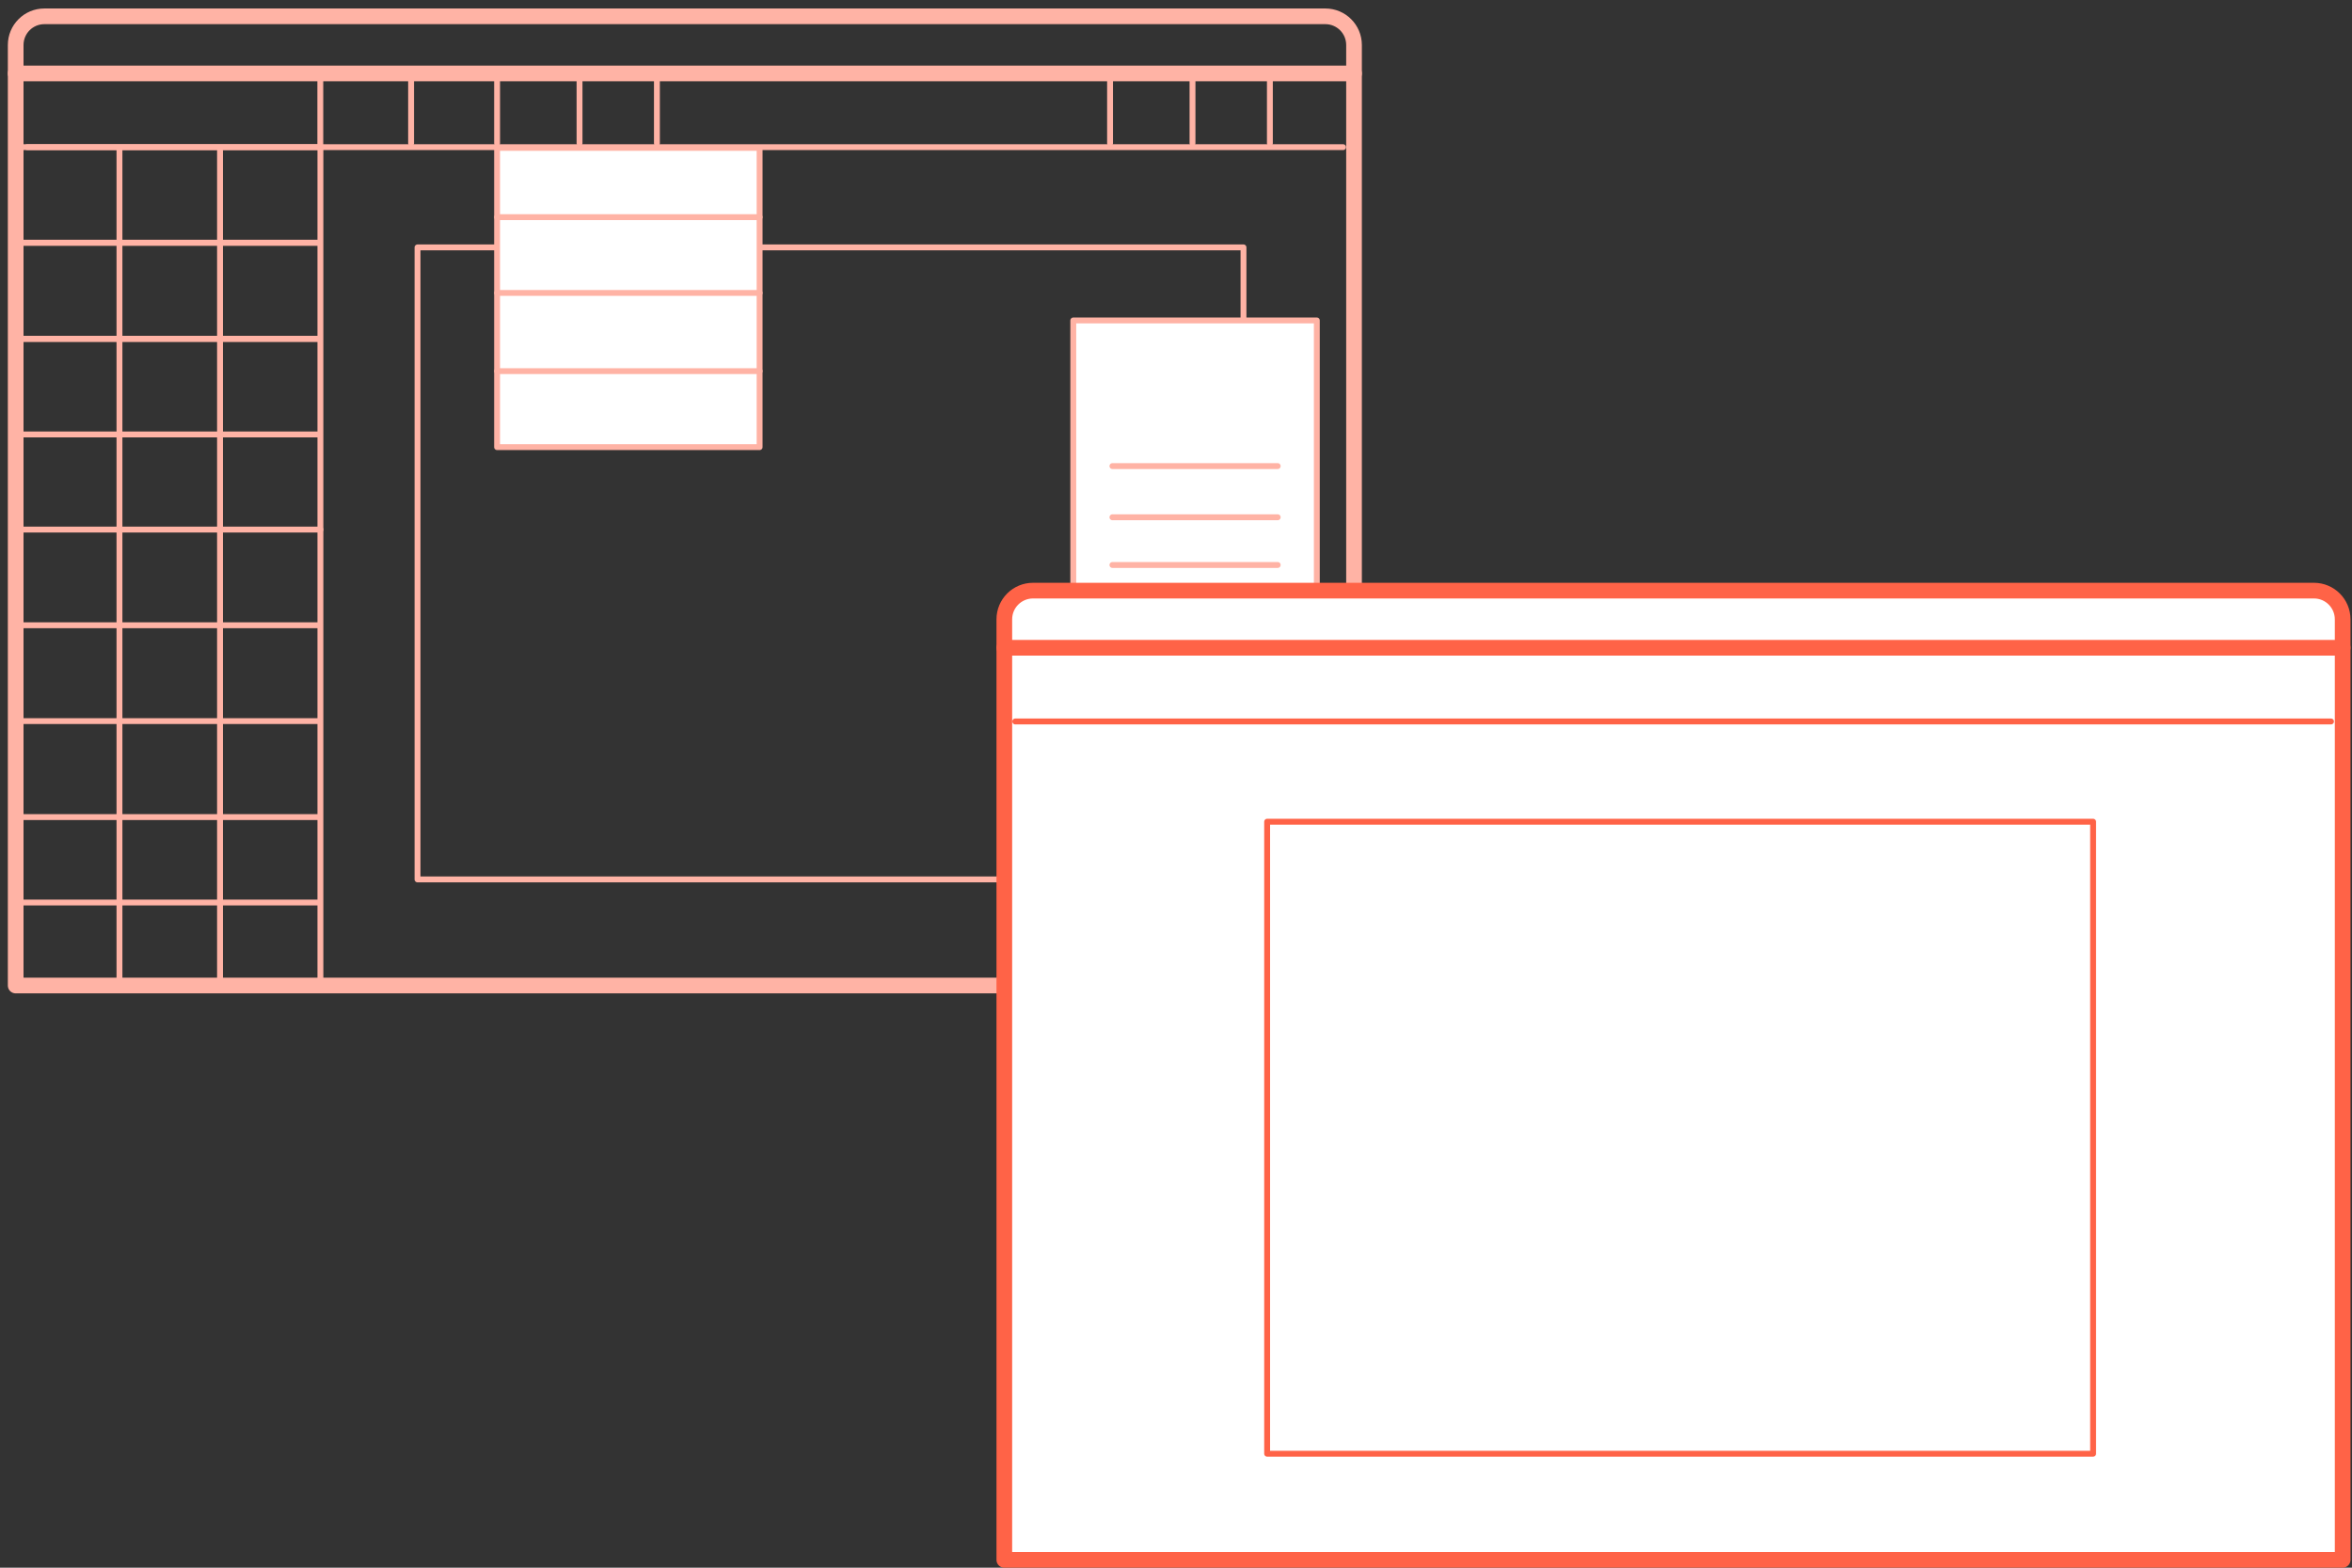 <?xml version="1.0" standalone="no"?><!DOCTYPE svg PUBLIC "-//W3C//DTD SVG 1.1//EN" "http://www.w3.org/Graphics/SVG/1.1/DTD/svg11.dtd"><svg width="100%" height="100%" viewBox="0 0 300 200" version="1.1" xmlns="http://www.w3.org/2000/svg" xmlns:xlink="http://www.w3.org/1999/xlink" xml:space="preserve" style="fill-rule:evenodd;clip-rule:evenodd;stroke-linecap:round;stroke-linejoin:round;stroke-miterlimit:1.414;"><rect x="0" y="0" width="300" height="200" fill="#333333" stroke="none"/><g id="Layer1"><g><path d="M172.707,5.741c0,-2.021 -1.638,-3.659 -3.659,-3.659l-163.388,0c-2.021,0 -3.659,1.638 -3.659,3.659l8.15348e-13,119.99l170.707,5.68434e-14l-4.26326e-13,-119.99Z" style="fill:none;stroke-width:2px;stroke:#ffb3a5;"/><path d="M2,9.371l170.707,0" style="fill:none;stroke-width:2px;stroke:#ffb3a5;"/></g><path d="M3.48,18.773l167.828,0" style="fill:none;stroke-width:0.75px;stroke:#ffb3a5;"/><rect x="2" y="18.773" width="38.868" height="106.958" style="fill:none;stroke-width:0.75px;stroke:#ffb3a5;"/><path d="M15.238,18.865l0,106.209" style="fill:none;stroke-width:0.75px;stroke:#ffb3a5;"/><path d="M28.063,19.231l0,106.209" style="fill:none;stroke-width:0.75px;stroke:#ffb3a5;"/><path d="M2.006,67.558l38.868,0" style="fill:none;stroke-width:0.75px;stroke:#ffb3a5;"/><path d="M2.223,30.971l38.53,0" style="fill:none;stroke-width:0.75px;stroke:#ffb3a5;"/><path d="M2.223,30.971l38.53,0" style="fill:none;stroke-width:0.75px;stroke:#ffb3a5;"/><path d="M2.228,91.997l38.53,0" style="fill:none;stroke-width:0.75px;stroke:#ffb3a5;"/><path d="M2.181,79.77l38.53,0" style="fill:none;stroke-width:0.75px;stroke:#ffb3a5;"/><path d="M2.175,55.425l38.53,0" style="fill:none;stroke-width:0.75px;stroke:#ffb3a5;"/><path d="M2.175,43.215l38.53,0" style="fill:none;stroke-width:0.75px;stroke:#ffb3a5;"/><path d="M2.175,43.215l38.53,0" style="fill:none;stroke-width:0.75px;stroke:#ffb3a5;"/><path d="M2.175,43.215l38.53,0" style="fill:none;stroke-width:0.75px;stroke:#ffb3a5;"/><path d="M2.181,104.241l38.53,0" style="fill:none;stroke-width:0.75px;stroke:#ffb3a5;"/><path d="M2.181,115.139l38.53,0" style="fill:none;stroke-width:0.75px;stroke:#ffb3a5;"/><rect x="53.255" y="31.562" width="105.353" height="80.632" style="fill:none;stroke-width:0.75px;stroke:#ffb3a5;"/><rect x="63.404" y="18.865" width="33.484" height="38.178" style="fill:#fff;stroke-width:0.75px;stroke:#ffb3a5;"/><rect x="136.899" y="40.881" width="31.064" height="46.051" style="fill:#fff;stroke-width:0.75px;stroke:#ffb3a5;"/><path d="M141.89,59.462l21.083,0" style="fill:none;stroke-width:0.75px;stroke:#ffb3a5;"/><path d="M40.856,18.773l0,-9.511" style="fill:none;stroke-width:0.75px;stroke:#ffb3a5;"/><path d="M52.435,18.267l0,-9.006" style="fill:none;stroke-width:0.75px;stroke:#ffb3a5;"/><path d="M63.404,18.267l0,-9.006" style="fill:none;stroke-width:0.75px;stroke:#ffb3a5;"/><path d="M141.588,18.267l0,-9.006" style="fill:none;stroke-width:0.75px;stroke:#ffb3a5;"/><path d="M73.92,18.267l0,-9.006" style="fill:none;stroke-width:0.75px;stroke:#ffb3a5;"/><path d="M152.105,18.267l0,-9.006" style="fill:none;stroke-width:0.75px;stroke:#ffb3a5;"/><path d="M83.79,18.267l0,-9.006" style="fill:none;stroke-width:0.75px;stroke:#ffb3a5;"/><path d="M161.975,18.267l0,-9.006" style="fill:none;stroke-width:0.75px;stroke:#ffb3a5;"/><path d="M63.404,37.372l33.484,0" style="fill:none;stroke-width:0.75px;stroke:#ffb3a5;"/><path d="M96.887,27.704l-33.484,0" style="fill:none;stroke-width:0.75px;stroke:#ffb3a5;"/><path d="M63.404,47.348l33.484,0" style="fill:none;stroke-width:0.75px;stroke:#ffb3a5;"/><g><path d="M298.808,79.01c0,-2.021 -1.638,-3.659 -3.659,-3.659l-163.388,0c-2.021,0 -3.659,1.638 -3.659,3.659l8.2423e-13,119.99l170.707,5.68434e-14l-3.97904e-13,-119.99Z" style="fill:#fff;stroke-width:2px;stroke:#ff6347;"/><path d="M128.101,82.64l170.707,0" style="fill:#fff;stroke-width:2px;stroke:#ff6347;"/></g><path d="M129.497,92.042l167.828,0" style="fill:none;stroke-width:0.75px;stroke:#ff6347;"/><rect x="161.625" y="104.831" width="105.353" height="80.632" style="fill:none;stroke-width:0.75px;stroke:#ff6347;"/><path d="M141.89,65.992l21.083,0" style="fill:none;stroke-width:0.75px;stroke:#ffb3a5;"/><path d="M141.89,72.078l21.083,0" style="fill:none;stroke-width:0.75px;stroke:#ffb3a5;"/></g></svg>